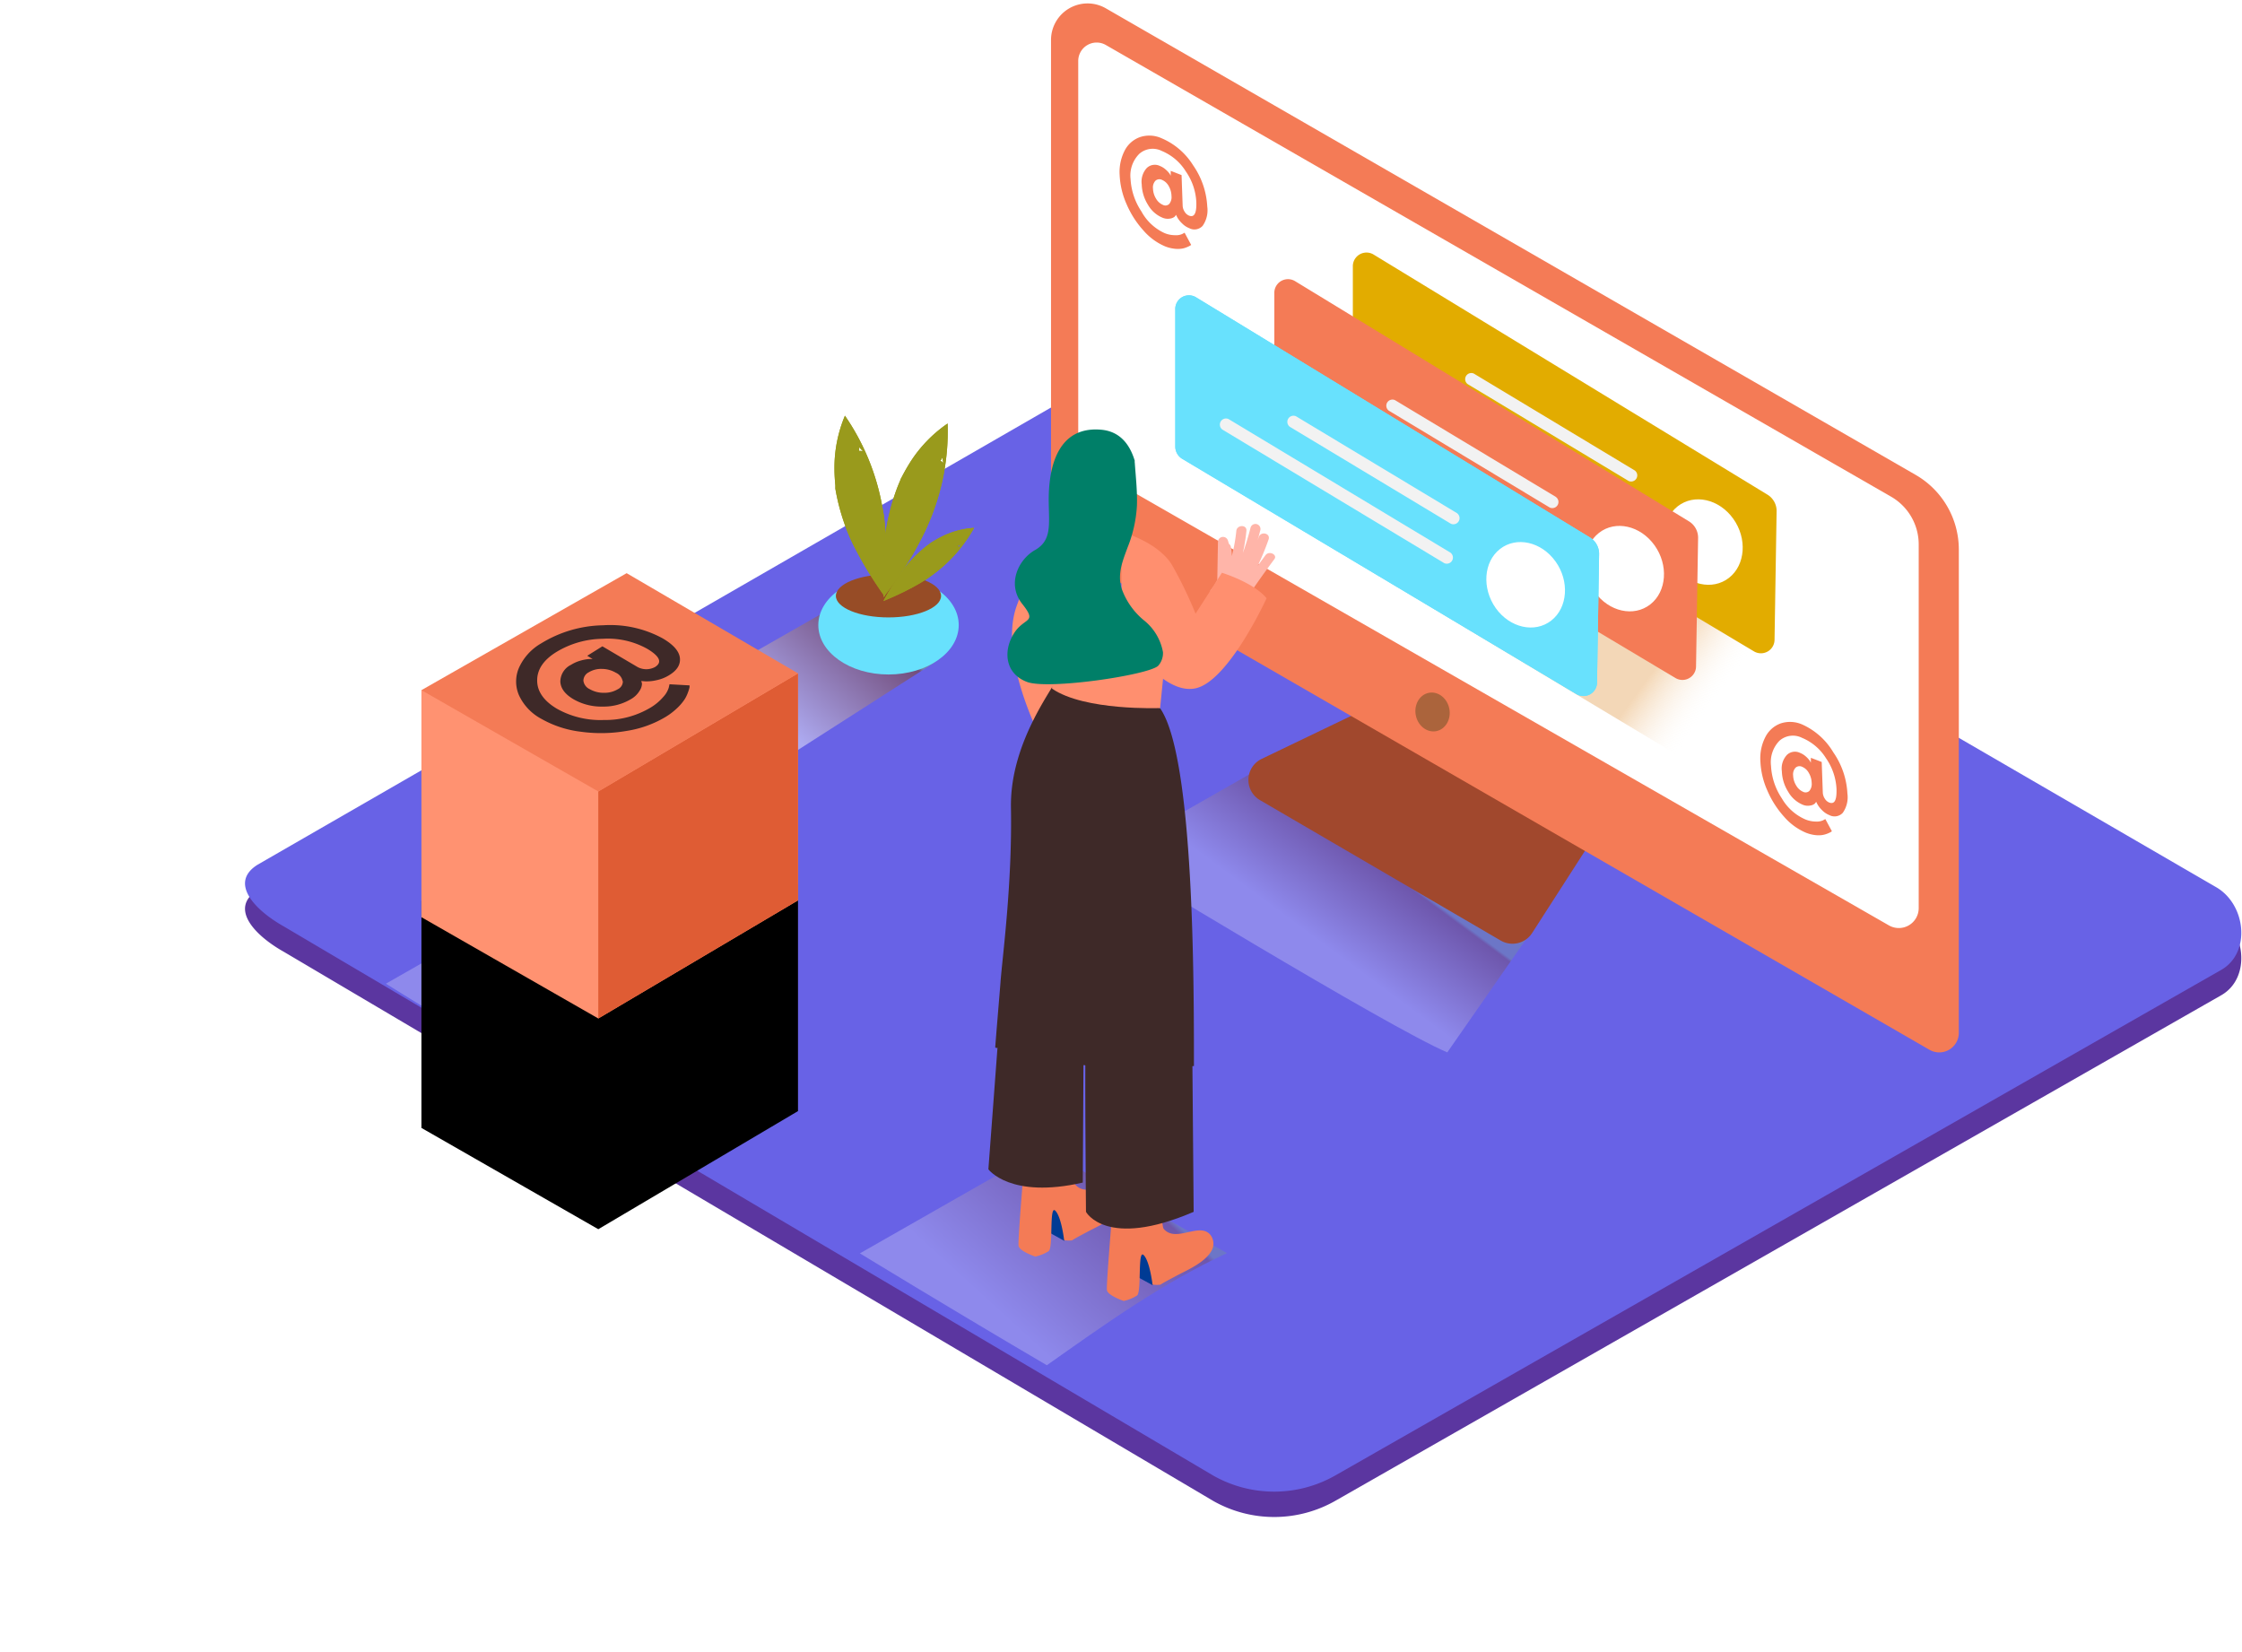 <svg width="266" height="196" xmlns="http://www.w3.org/2000/svg" xmlns:xlink="http://www.w3.org/1999/xlink"><defs><linearGradient x1="61.181%" y1="36.858%" x2="40.788%" y2="55.524%" id="a"><stop stop-color="#78B46A" offset="0%"/><stop stop-color="#7F3500" offset="3%"/><stop stop-color="#FFF" offset="100%"/></linearGradient><linearGradient x1="82.186%" y1="28.582%" x2="29.852%" y2="62.428%" id="b"><stop stop-color="#78B46A" offset="0%"/><stop stop-color="#7F3500" offset="3%"/><stop stop-color="#FFF" offset="100%"/></linearGradient><linearGradient x1="80.66%" y1="21.945%" x2="21.557%" y2="66.572%" id="c"><stop stop-color="#78B46A" offset="0%"/><stop stop-color="#7F3500" offset="3%"/><stop stop-color="#FFF" offset="100%"/></linearGradient><linearGradient x1="81.016%" y1="60.558%" x2="67.462%" y2="55.262%" id="d"><stop stop-color="#FFF" stop-opacity="0" offset="0%"/><stop stop-color="#DC841E" offset="99%"/></linearGradient><linearGradient x1="82.183%" y1="27.602%" x2="29.857%" y2="62.288%" id="e"><stop stop-color="#78B46A" offset="0%"/><stop stop-color="#7F3500" offset="3%"/><stop stop-color="#FFF" offset="100%"/></linearGradient><filter x="-195.8%" y="-152.6%" width="491.7%" height="527.4%" filterUnits="objectBoundingBox" id="f"><feOffset dy="25" in="SourceAlpha" result="shadowOffsetOuter1"/><feGaussianBlur stdDeviation="25" in="shadowOffsetOuter1" result="shadowBlurOuter1"/><feColorMatrix values="0 0 0 0 0.209 0 0 0 0 0.069 0 0 0 0 0.478 0 0 0 0.497 0" in="shadowBlurOuter1"/></filter><path id="g" d="M0 13.878v26.935L20.984 52.83l23.694-14.013V11.883"/></defs><g fill="none" fill-rule="evenodd"><g transform="translate(29)" fill-rule="nonzero"><path d="M114.994 178.096 4.676 112.92c-3.512-1.974-6.523-5.209-3.1-7.331L112.286 41.8c1.66-1.03 4.181-1.705 5.873-.72l115.786 67.19c3.512 2.038 4.142 7.717.643 9.774l-105.056 59.95a14.67 14.67 0 0 1-14.538.102z" fill="#5B36A0"/><path d="M114.994 175.088 4.676 109.91c-3.512-1.975-6.523-5.21-3.1-7.332l110.71-63.788c1.66-1.029 4.181-1.704 5.873-.72l115.786 67.19c3.512 2.039 4.142 7.717.643 9.775l-105.056 59.949a14.67 14.67 0 0 1-14.538.103z" fill="#6862E6"/><path d="m124.09 89.094-21.768 12.418s33.533 20.457 40.39 23.338l12.537-18.007" fill="url(#a)" opacity=".25" style="mix-blend-mode:multiply"/><path d="m116.57 148.67-21.774-12.393-21.774 12.418s11.34 6.92 22.18 13.274c6.882-4.868 13.771-9.788 21.368-13.3z" fill="url(#b)" opacity=".25" style="mix-blend-mode:multiply"/><path d="M69.658 72.142 55.847 80.02s1.17 7.222 8.028 10.103l18.082-11.576" fill="url(#c)" opacity=".46" style="mix-blend-mode:multiply"/><ellipse fill="#68E1FD" cx="76.418" cy="74.155" rx="8.33" ry="5.865"/><ellipse fill="#974C26" cx="76.412" cy="70.695" rx="6.24" ry="2.553"/><path d="M76.187 66.438c0-1.151-.039-2.303-.129-3.454a61.69 61.69 0 0 0-.084-.894l-.064-.585c0-.173-.09-.643-.09-.598-.039-.236-.08-.47-.122-.7a27.482 27.482 0 0 0-4.451-10.888 15.913 15.913 0 0 0-1.242 6.373c0 .643.051 1.286.103 1.89v.38a25.153 25.153 0 0 0 1.158 4.38 21.007 21.007 0 0 0 1.344 3.009 41.327 41.327 0 0 0 1.846 3.183c.515.81 1.004 1.53 1.5 2.219.154-1.434.224-2.875.23-4.315zm-3.274-12.946a1.035 1.035 0 0 0 0-.45c.158.163.315.33.47.502a1.428 1.428 0 0 0-.477-.052h.007z" fill="#999A1C"/><path d="M78.329 67.325c.643-.97 1.21-1.93 1.756-2.977.141-.266.279-.532.412-.798l.263-.534.251-.553.277-.643a27.48 27.48 0 0 0 2.142-11.575 15.918 15.918 0 0 0-4.503 4.694 23.024 23.024 0 0 0-.933 1.647l-.128.237-.033.103c-.122.29-.244.58-.36.875a25.153 25.153 0 0 0-1.035 3.44 21.005 21.005 0 0 0-.496 3.261 38.863 38.863 0 0 0-.167 3.672c0 .958 0 1.833.058 2.675.855-1.138 1.717-2.308 2.496-3.524zm4.245-12.662c.101-.113.176-.247.219-.393.047.223.088.438.122.644-.1-.1-.215-.185-.34-.251z" fill="#999A1C"/><path d="M78.284 70.193a32.66 32.66 0 0 0 1.93-1.041l.482-.296.315-.2.309-.218.36-.264a17.288 17.288 0 0 0 4.889-5.55 10.017 10.017 0 0 0-3.937 1.087c-.354.18-.695.38-1.036.585l-.147.09-.052.045-.476.354c-.593.467-1.152.977-1.672 1.524a13.317 13.317 0 0 0-1.32 1.601 41.869 41.869 0 0 0-1.286 1.93 28.52 28.52 0 0 0-.83 1.466c.83-.347 1.66-.708 2.47-1.113zm6.38-5.466a.643.643 0 0 0 .245-.141 6.569 6.569 0 0 1-.154.405.9.9 0 0 0-.09-.257v-.007zm-8.477 1.711c0-1.151-.039-2.303-.129-3.454a61.69 61.69 0 0 0-.084-.894l-.064-.585c0-.173-.09-.643-.09-.598-.039-.236-.08-.47-.122-.7a27.482 27.482 0 0 0-4.451-10.888 15.913 15.913 0 0 0-1.242 6.373c0 .643.051 1.286.103 1.89v.38a25.153 25.153 0 0 0 1.158 4.38 21.007 21.007 0 0 0 1.344 3.009 41.327 41.327 0 0 0 1.846 3.183c.515.81 1.004 1.53 1.5 2.219.154-1.434.224-2.875.23-4.315zm-3.274-12.946a1.035 1.035 0 0 0 0-.45c.158.163.315.33.47.502a1.428 1.428 0 0 0-.477-.052h.007z" fill="#999A1C"/><path d="M78.329 67.325c.643-.97 1.21-1.93 1.756-2.977.141-.266.279-.532.412-.798l.263-.534.251-.553.277-.643a27.48 27.48 0 0 0 2.142-11.575 15.918 15.918 0 0 0-4.503 4.694 23.024 23.024 0 0 0-.933 1.647l-.128.237-.033.103c-.122.29-.244.58-.36.875a25.153 25.153 0 0 0-1.035 3.44 21.005 21.005 0 0 0-.496 3.261 38.863 38.863 0 0 0-.167 3.672c0 .958 0 1.833.058 2.675.855-1.138 1.717-2.308 2.496-3.524zm4.245-12.662c.101-.113.176-.247.219-.393.047.223.088.438.122.644-.1-.1-.215-.185-.34-.251z" fill="#999A1C"/><path d="M78.284 70.193a32.66 32.66 0 0 0 1.93-1.041l.482-.296.315-.2.309-.218.36-.264a17.288 17.288 0 0 0 4.889-5.55 10.017 10.017 0 0 0-3.937 1.087c-.354.18-.695.38-1.036.585l-.147.09-.052.045-.476.354c-.593.467-1.152.977-1.672 1.524a13.317 13.317 0 0 0-1.32 1.601 41.869 41.869 0 0 0-1.286 1.93 28.52 28.52 0 0 0-.83 1.466c.83-.347 1.66-.708 2.47-1.113zm6.38-5.466a.643.643 0 0 0 .245-.141 6.569 6.569 0 0 1-.154.405.9.9 0 0 0-.09-.257v-.007z" fill="#999A1C"/><path d="m132.735 84.245-12.048 5.788a2.772 2.772 0 0 0-.193 4.894l28.554 16.656a2.773 2.773 0 0 0 3.731-.894l6.94-10.791" fill="#A1482D"/><path d="M198.264 56.328 102.194.984a4.336 4.336 0 0 0-6.497 3.756v57.575c0 1.287.686 2.476 1.8 3.12l102.42 59.106a2.323 2.323 0 0 0 3.486-2.013V65.19a10.225 10.225 0 0 0-5.14-8.862z" fill="#F47B56"/><path d="m102.2 5.338 93.169 53.588a6.533 6.533 0 0 1 3.274 5.66v43.157a2.36 2.36 0 0 1-3.531 2.045l-95.016-54.482a2.328 2.328 0 0 1-1.17-2.02V7.235a2.186 2.186 0 0 1 3.274-1.897z" fill="#FFF"/><ellipse fill="#AB643C" transform="rotate(-10.9 140.964 84.467)" cx="140.964" cy="84.467" rx="2.026" ry="2.315"/><path fill="url(#d)" opacity=".32" d="m127.242 63.891 43.297 26.007 21.389-12.431-38.216-22.238"/><path d="m180.748 58.714-46.81-28.534a1.621 1.621 0 0 0-2.431 1.46v16.257a1.704 1.704 0 0 0 .817 1.467l46.803 27.93a1.615 1.615 0 0 0 2.412-1.41l.244-15.157a2.276 2.276 0 0 0-1.035-2.013z" fill="#E2AC00"/><path d="M169.549 67.08c1.679 2.348 4.631 3.004 6.587 1.473 1.955-1.53 2.18-4.675.501-7.016-1.679-2.34-4.631-3.003-6.587-1.472-1.955 1.53-2.18 4.669-.501 7.016z" fill="#FFF"/><path d="m164.956 55.814-19.092-11.492a.727.727 0 0 0-.733 1.247l19.092 11.492a.727.727 0 0 0 .733-1.247zm-.785 4.669-26.315-15.84a.727.727 0 0 0-.702 1.248l26.284 15.846a.727.727 0 0 0 .733-1.248v-.006z" fill="#F2F2F2"/><path d="m171.408 61.865-46.784-28.527a1.621 1.621 0 0 0-2.432 1.46v16.25c-.007.6.3 1.159.81 1.473l46.804 27.93a1.615 1.615 0 0 0 2.419-1.44l.244-15.159a2.276 2.276 0 0 0-1.061-1.987z" fill="#F47B56"/><path d="M160.209 70.232c1.679 2.347 4.631 3.003 6.587 1.473 1.955-1.53 2.18-4.676.501-7.017-1.679-2.34-4.631-3.003-6.587-1.472-1.955 1.53-2.18 4.669-.501 7.016z" fill="#FFF"/><path d="M155.616 58.965 136.51 47.473a.727.727 0 0 0-.733 1.248l19.092 11.492a.727.727 0 0 0 .733-1.248h.013zm-.791 4.701-26.31-15.865a.727.727 0 0 0-.733 1.248l26.316 15.839a.727.727 0 0 0 .733-1.248l-.006.026z" fill="#F2F2F2"/><path d="m159.668 63.782-46.796-28.528a1.621 1.621 0 0 0-2.432 1.46v16.251a1.704 1.704 0 0 0 .817 1.466l46.803 27.93a1.615 1.615 0 0 0 2.419-1.44l.244-15.159c.021-.8-.38-1.551-1.055-1.98z" fill="#68E1FD"/><path d="m159.668 63.782-46.796-28.528a1.621 1.621 0 0 0-2.432 1.46v16.251a1.704 1.704 0 0 0 .817 1.466l46.803 27.93a1.615 1.615 0 0 0 2.419-1.44l.244-15.159c.021-.8-.38-1.551-1.055-1.98z" fill="#68E1FD"/><path d="M148.463 72.148c1.679 2.348 4.631 3.004 6.587 1.473 1.955-1.53 2.18-4.675.501-7.016-1.678-2.34-4.631-3.003-6.586-1.473-1.956 1.53-2.162 4.67-.502 7.016z" fill="#FFF"/><path d="M143.87 60.881 124.772 49.39a.727.727 0 0 0-.734 1.248L143.13 62.13a.727.727 0 0 0 .734-1.248h.006zm-.791 4.676-26.316-15.84a.727.727 0 0 0-.733 1.248l26.315 15.84a.727.727 0 0 0 .734-1.248z" fill="#F2F2F2"/><path d="M98.25 62.187a22.765 22.765 0 0 0-6.632 9.717c-2.328 6.43 3.493 16.939 3.493 16.939l9.057-7.17" fill="#FF8F6F"/><path d="m97.273 147.21-2.458-1.357.644-3.511s3.66.347 3.981 1.646" fill="#003B94"/><path d="M98.173 147.158c.553-.34 1.132-.643 1.705-.945 1.421-.778 3.473-1.582 4.348-3.042a1.697 1.697 0 0 0-.116-1.929c-1.286-1.556-4.104 1.003-5.544-.72-.283-.341-.419-5.75-.419-5.75l-5.48 1.48s-.926 10.868-.823 11.537c.102.668 1.987 1.286 1.987 1.286a4.857 4.857 0 0 0 1.583-.643c.572-.418.051-5.518.784-4.804.734.714 1.055 3.505 1.055 3.505.305.046.614.054.92.025z" fill="#F47B56"/><path d="m107.738 152.464-2.457-1.338.643-3.511s3.66.347 3.982 1.646" fill="#003B94"/><path d="M108.665 152.412c.553-.34 1.132-.643 1.704-.945 1.422-.778 3.474-1.582 4.349-3.042a1.697 1.697 0 0 0-.116-1.929c-1.287-1.556-4.104 1.003-5.545-.72-.283-.341-.418-5.75-.418-5.75l-5.48 1.48s-.933 10.906-.83 11.55c.102.643 1.987 1.286 1.987 1.286a4.857 4.857 0 0 0 1.583-.643c.572-.418.051-5.518.784-4.804.734.714 1.055 3.505 1.055 3.505.307.042.619.046.927.012z" fill="#F47B56"/><path d="m89.882 117.133-1.615 21.588s2.573 3.55 11.2 1.576l.083-14.553m.296-4.334c-.187 1.858 0 22.36 0 22.36s2.386 4.462 12.775 0l-.148-17.422" fill="#3E2928"/><path d="M89.078 124.264c.707.49.952-2.025 1.691-1.594a42.094 42.094 0 0 0 8.517 3.755h.064a.586.586 0 0 1 .792.29c1.834.547 3.7.976 5.59 1.286 2.424.386 4.431-1.409 6.92-1.53 0-9.531.046-36.657-4.013-42.445l-12.01-4.038c-.058.99-5.828 7.678-5.686 15.833.16 9.19-1.036 17.858-1.242 20.733-.032.489-.598 7.19-.623 7.71z" fill="#3E2928"/><path d="m109.745 73.068-1.106 10.933s-8.96.36-12.82-2.303v-9.273" fill="#FF8F6F"/><path d="m121.137 65.872-.913 1.247A30.002 30.002 0 0 0 121.51 64c.258-.726-.907-1.016-1.164-.289l-.135.373c.112-.386.217-.774.315-1.164a.6.6 0 1 0-1.164-.29 31.17 31.17 0 0 1-.907 2.985 21.3 21.3 0 0 0 .425-2.637c.077-.765-1.126-.733-1.197 0-.1 1.01-.28 2.01-.54 2.99a5.57 5.57 0 0 0-.097-1.029.604.604 0 0 0-.25-.43 4.653 4.653 0 0 0-.116-.4.605.605 0 0 0-1.178.18l-.077 4.502c-.218.467-.501.9-.842 1.287.578.4 1.137.83 1.672 1.286.478.403.933.833 1.364 1.286.386-.48.757-.969 1.113-1.466a.643.643 0 0 0 .115-.129 128.076 128.076 0 0 1 3.32-4.682c.476-.527-.573-1.112-1.03-.501z" fill="#FFB5A9"/><path d="M104.059 63.1s4.233 1.138 5.95 3.859a48.38 48.38 0 0 1 2.837 5.845l3.126-4.855s3.795 1.164 5.3 3.029c0 0-4.502 9.84-8.426 10.682-3.924.842-8.092-5.775-8.092-5.775s-.862 2.765-.695-.187" fill="#FF8F6F"/><path d="M106.748 73.615a8.572 8.572 0 0 1-2.683-3.82c-.508-1.73.129-3.248.72-4.856a15.643 15.643 0 0 0 1.107-4.997c.052-1.684-.141-3.37-.257-5.048a.489.489 0 0 1 0-.218c-.566-1.898-1.724-3.505-4.008-3.698-5.911-.502-6.246 6.045-6.2 8.707.044 2.663.328 4.463-1.634 5.576-1.962 1.112-3.378 4.032-1.506 6.392 1.872 2.36.193 1.499-1.055 3.595-1.247 2.097-.926 4.714 1.634 5.66 2.56.945 14.46-.83 15.554-1.93a2.27 2.27 0 0 0 .56-1.608 6.238 6.238 0 0 0-2.232-3.755z" fill="#007F68"/><path d="M112.563 19.62a9.42 9.42 0 0 1 1.672 4.888 3.215 3.215 0 0 1-.547 2.283 1.319 1.319 0 0 1-1.595.277 2.464 2.464 0 0 1-.862-.58 3.003 3.003 0 0 1-.553-.7l-.154-.302a1.04 1.04 0 0 1-.155.218c-.153.12-.335.197-.527.225-.322.06-.654.02-.952-.115a3.57 3.57 0 0 1-1.686-1.512 4.854 4.854 0 0 1-.746-2.437c-.095-.7.124-1.406.598-1.93a1.377 1.377 0 0 1 1.564-.244c.258.103.495.251.7.438.176.149.332.32.464.508l.116.206v-.573l1.286.502.129 3.614c.009.259.089.51.231.727.121.209.306.373.528.47.622.244.909-.292.862-1.609a6.957 6.957 0 0 0-1.242-3.633 6.091 6.091 0 0 0-2.85-2.43 2.4 2.4 0 0 0-2.675.34 3.633 3.633 0 0 0-1.036 2.971 7.664 7.664 0 0 0 1.287 3.859 5.93 5.93 0 0 0 2.746 2.572c.408.17.845.255 1.287.25.287.02.575-.033.836-.154l.257-.141.779 1.447-.129.09a3.07 3.07 0 0 1-.38.18c-.205.089-.421.15-.643.18a3.217 3.217 0 0 1-.855 0 4.31 4.31 0 0 1-1.087-.277 7.076 7.076 0 0 1-2.573-1.89 11.209 11.209 0 0 1-1.994-3.113 9.529 9.529 0 0 1-.824-3.453 5.542 5.542 0 0 1 .592-2.9 3.267 3.267 0 0 1 1.827-1.608 3.52 3.52 0 0 1 2.534.128 8.175 8.175 0 0 1 3.77 3.229zm-2.837 4.573c.211-.27.306-.612.264-.952a2.456 2.456 0 0 0-.341-1.19 1.634 1.634 0 0 0-.779-.707.701.701 0 0 0-.79.103 1.177 1.177 0 0 0-.284.933c.015.424.141.836.367 1.196.185.326.472.584.817.733.247.127.548.08.746-.116m78.786 65.062a9.388 9.388 0 0 1 1.672 4.887 3.215 3.215 0 0 1-.546 2.283 1.325 1.325 0 0 1-1.596.277 2.534 2.534 0 0 1-.862-.58 3.113 3.113 0 0 1-.553-.7l-.154-.302a1.248 1.248 0 0 1-.155.218c-.152.12-.334.199-.527.225-.319.064-.65.026-.946-.109a3.57 3.57 0 0 1-1.685-1.518 4.835 4.835 0 0 1-.753-2.443c-.099-.7.12-1.408.599-1.93a1.37 1.37 0 0 1 1.556-.244c.258.102.496.25.701.437.176.152.331.325.464.515l.122.205v-.572l1.286.495.129 3.614c.011.259.091.51.231.727.121.21.306.374.528.47.643.244.907-.29.868-1.608a6.99 6.99 0 0 0-1.241-3.64 6.104 6.104 0 0 0-2.843-2.424 2.406 2.406 0 0 0-2.676.334 3.633 3.633 0 0 0-1.01 2.99 7.639 7.639 0 0 0 1.286 3.859 5.956 5.956 0 0 0 2.78 2.489c.407.17.844.257 1.286.257.287.017.574-.036.836-.155l.257-.141.779 1.447-.13.09a2.86 2.86 0 0 1-.379.18 2.83 2.83 0 0 1-.643.18 3.281 3.281 0 0 1-.862 0 4.298 4.298 0 0 1-1.08-.283 7.076 7.076 0 0 1-2.573-1.884 11.234 11.234 0 0 1-1.995-3.12 9.51 9.51 0 0 1-.823-3.452 5.51 5.51 0 0 1 .592-2.894 3.293 3.293 0 0 1 1.827-1.615 3.564 3.564 0 0 1 2.54.13 8.188 8.188 0 0 1 3.693 3.305zm-2.837 4.572a1.29 1.29 0 0 0 .27-.952 2.437 2.437 0 0 0-.347-1.19 1.608 1.608 0 0 0-.772-.707.701.701 0 0 0-.791.097 1.164 1.164 0 0 0-.29.932c.015.422.142.833.367 1.19.185.328.472.588.817.74a.643.643 0 0 0 .746-.11" fill="#F47B56"/><path d="M60.324 116.676 38.55 104.29l-21.768 12.412s12.113 7.562 22.951 13.916c6.883-4.862 13-10.424 20.591-13.942z" fill="url(#e)" opacity=".25" style="mix-blend-mode:multiply"/></g><g transform="translate(50 68)"><use fill="#000" filter="url(#f)" xlink:href="#g"/><use fill="#FF9271" xlink:href="#g"/></g><path fill="#DF5C34" fill-rule="nonzero" d="M70.984 93.896v26.935l23.694-14.013V79.883z"/><path fill="#F47B56" fill-rule="nonzero" d="M50 81.878 74.347 68l20.33 11.883-23.693 14.013z"/><path d="M71.541 74.182a12.971 12.971 0 0 1 7.104 1.565c1.243.731 1.922 1.494 2.018 2.29.096.795-.314 1.487-1.281 2.07a4.557 4.557 0 0 1-1.493.59c-.434.103-.88.149-1.326.135l-.487-.038c.046.109.076.223.09.34a1.566 1.566 0 0 1-.256.776c-.254.43-.616.786-1.05 1.032a6.316 6.316 0 0 1-3.35.885 6.623 6.623 0 0 1-3.479-.878c-.999-.59-1.511-1.283-1.55-2.078a2.245 2.245 0 0 1 1.281-2.007 4.244 4.244 0 0 1 1.179-.507 4.588 4.588 0 0 1 1.018-.173h.353l-.641-.385 1.8-1.122 4.17 2.456a2.188 2.188 0 0 0 2.075 0c.884-.551.568-1.276-.948-2.174a9.63 9.63 0 0 0-5.278-1.174 10.835 10.835 0 0 0-5.509 1.584c-1.511.945-2.26 2.072-2.248 3.38 0 1.283.8 2.424 2.357 3.341 1.7.95 3.629 1.41 5.573 1.328a10.463 10.463 0 0 0 5.509-1.462 6.177 6.177 0 0 0 1.53-1.283c.293-.31.512-.683.641-1.09l.09-.404 2.376.134a2 2 0 0 1 0 .219 4.027 4.027 0 0 1-.173.577c-.103.3-.24.59-.41.859-.244.364-.527.7-.845 1-.42.405-.88.762-1.377 1.065a12.801 12.801 0 0 1-4.663 1.68 17.588 17.588 0 0 1-5.439.096 12.448 12.448 0 0 1-4.67-1.526 6.064 6.064 0 0 1-2.651-2.783 4.096 4.096 0 0 1 0-3.296 6.346 6.346 0 0 1 2.633-2.88 14.483 14.483 0 0 1 7.327-2.142zm2.332 6.631a1.372 1.372 0 0 0-.8-1 3.29 3.29 0 0 0-1.666-.455 2.81 2.81 0 0 0-1.55.397 1.139 1.139 0 0 0-.64 1c.058.445.345.827.755 1.007a3.27 3.27 0 0 0 1.697.43 3.046 3.046 0 0 0 1.627-.423c.373-.17.61-.546.603-.956" fill="#3E2928" fill-rule="nonzero"/></g></svg>